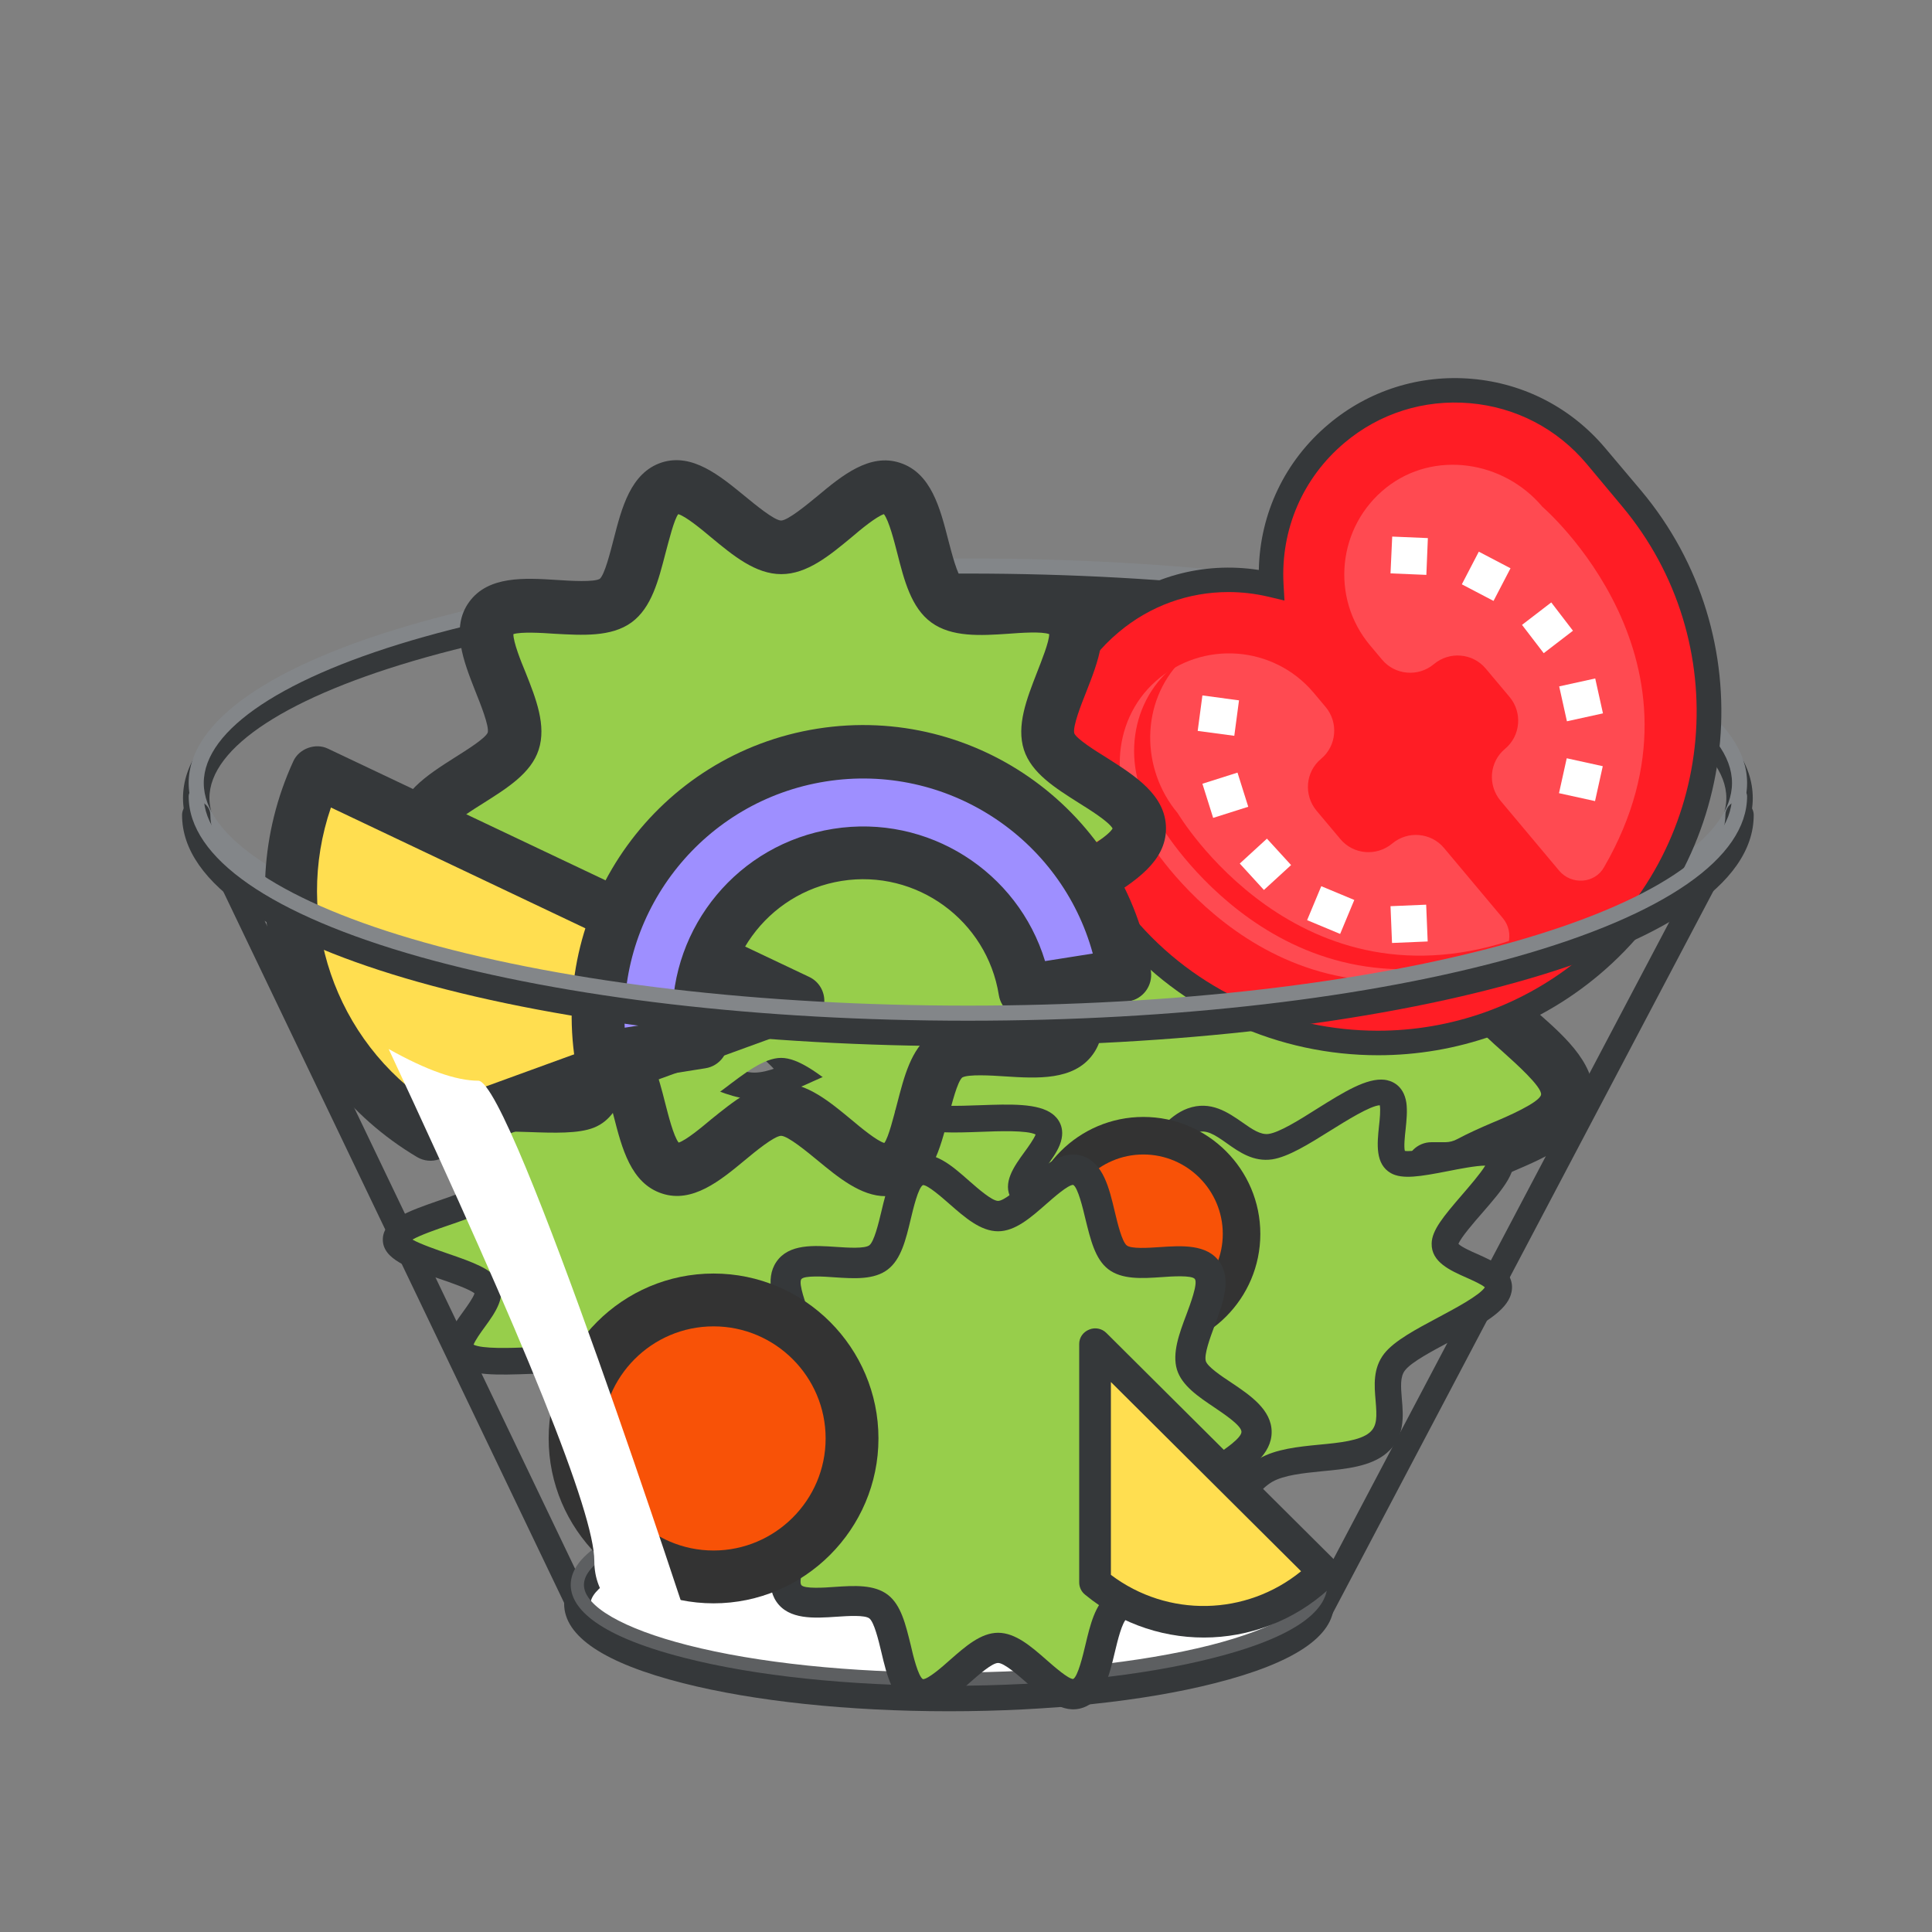 <?xml version="1.0" standalone="no"?><!DOCTYPE svg PUBLIC "-//W3C//DTD SVG 1.1//EN" "http://www.w3.org/Graphics/SVG/1.1/DTD/svg11.dtd"><svg t="1545294237005" class="icon" style="" viewBox="0 0 1024 1024" version="1.1" xmlns="http://www.w3.org/2000/svg" p-id="7577" xmlns:xlink="http://www.w3.org/1999/xlink" width="64" height="64"><rect x="0" y="0" width="1024" height="1024" fill="#808080" stroke="none"/><defs><style type="text/css"></style></defs><path d="M697.7 863.9H310c-2.5 0-4.8-1.4-5.9-3.7l-200-417.4c-1.6-3.2-0.2-7.1 3.1-8.7 3.2-1.6 7.1-0.2 8.7 3.1l198.2 413.7h379.7L912 437c1.7-3.2 5.6-4.4 8.8-2.7 3.2 1.7 4.4 5.6 2.7 8.8l-220 417.4c-1.1 2.1-3.4 3.4-5.8 3.4z" fill="#35383A" p-id="7578"></path><path d="M513 545c-109.9 0-213.3-12.1-291.1-33.9-38.3-10.8-68.4-23.4-89.6-37.5C108.9 458 97 441 97 423s11.9-35 35.3-50.6c21.2-14.1 51.4-26.7 89.6-37.5C299.7 313.1 403.1 301 513 301s213.3 12.1 291.1 33.9c38.3 10.8 68.4 23.4 89.6 37.5C917.1 388 929 405 929 423s-11.9 35-35.3 50.6c-21.2 14.1-51.4 26.7-89.6 37.5C726.3 532.9 622.9 545 513 545z m0-230c-108.6 0-210.7 11.9-287.3 33.4C152.8 368.9 111 396.1 111 423s41.8 54.1 114.7 74.6C302.3 519.1 404.4 531 513 531s210.7-11.9 287.3-33.4c72.9-20.5 114.7-47.7 114.7-74.6s-41.8-54.1-114.7-74.6C723.7 326.9 621.6 315 513 315z" fill="#35383A" p-id="7579"></path><path d="M513 534c-109.6 0-212.7-12-290.3-33.8C143.6 477.9 100 447.7 100 415s43.6-62.9 122.7-85.2C300.3 308 403.4 296 513 296s212.7 12 290.3 33.8C882.4 352 926 382.3 926 415s-43.6 62.9-122.7 85.2C725.7 522 622.6 534 513 534z m0-230c-108.9 0-211.2 11.9-288.1 33.5C150.6 358.4 108 386.7 108 415s42.6 56.6 116.9 77.5C301.8 514.1 404.1 526 513 526c108.9 0 211.2-11.9 288.1-33.5 74.3-20.9 116.9-49.1 116.9-77.5s-42.6-56.6-116.9-77.5C724.2 315.9 621.9 304 513 304z" fill="#838689" p-id="7580"></path><path d="M306 850a197 50 0 1 0 394 0 197 50 0 1 0-394 0Z" fill="#FFFFFF" p-id="7581"></path><path d="M503 907c-53.2 0-103.3-5.3-141-14.9-41.8-10.6-63-24.8-63-42.1s21.2-31.5 63-42.1c37.8-9.6 87.8-14.9 141-14.9s103.3 5.3 141 14.9c41.8 10.6 63 24.8 63 42.1s-21.2 31.5-63 42.1c-37.7 9.6-87.8 14.9-141 14.9z m0-100c-52.1 0-100.9 5.1-137.6 14.4C326.7 831.2 313 843 313 850s13.7 18.8 52.4 28.6c36.7 9.3 85.5 14.4 137.6 14.4s100.9-5.1 137.6-14.4C679.3 868.8 693 857 693 850s-13.7-18.8-52.4-28.6C603.9 812.1 555.1 807 503 807z" fill="#35383A" p-id="7582"></path><path d="M503 893.5c-52.9 0-102.7-5.2-140.2-14.8-49.9-12.7-60.3-28.1-60.3-38.7s10.5-26.1 60.3-38.7c37.5-9.5 87.3-14.8 140.2-14.8 52.9 0 102.7 5.2 140.2 14.8 49.9 12.7 60.3 28.1 60.3 38.7s-10.5 26.1-60.3 38.7c-37.5 9.6-87.3 14.8-140.2 14.8z m0-100c-52.3 0-101.5 5.2-138.4 14.5-34.5 8.8-55.1 20.7-55.1 32s20.6 23.2 55.1 32c36.9 9.4 86.1 14.5 138.4 14.5s101.5-5.2 138.4-14.5c34.5-8.8 55.1-20.7 55.1-32s-20.6-23.2-55.1-32c-36.9-9.3-86.1-14.5-138.4-14.5z" fill="#5D5F61" p-id="7583"></path><path d="M430 573.1c1.9 12.7-11 30.2-19.9 46.3h363.3c17.9-12.2 54.2-18.9 57.1-37 3.5-21.7-44.5-43.4-47.8-64.1-3.3-21.4 35.9-56.6 26.4-75.6-9.6-19.1-61.2-8.4-76.1-23.5-14.8-15-3.6-66.9-22.8-76.8-18.4-9.6-53.7 29.6-75.4 26.1-21.6-3.5-42.7-51.9-63.2-48.7-21.3 3.3-27 56-45.7 65.6-19 9.7-64.4-17-79.6-1.9-14.9 14.9 11.1 60.8 1.2 80.1-9.5 18.5-62 23.7-65.5 45.6-3.2 21.6 44.9 43.3 48 63.9z" fill="#97CE4B" p-id="7584"></path><path d="M815.3 537c-6.7-6.1-18.2-16.1-18.9-20.6-0.7-5.1 7-18.1 12.2-26.8 10.6-17.7 21.4-36.1 12.9-53-8.5-17.1-30.8-19.3-50.4-21.2-9.9-1-24.8-2.4-28.2-5.9-3.4-3.4-4.7-18.9-5.4-28.1-1.7-19.9-3.6-42.4-20.7-51.3-16.5-8.6-34.7 2.2-52.3 12.5-8.8 5.2-21.9 13-27.2 12.1-5.3-0.8-15.3-12.5-22-20.2-13.4-15.4-27.2-31.4-45.5-28.5-19 2.9-27.9 23.7-35.9 42-3.6 8.5-9.9 22.8-14.1 24.8-4.3 2.2-18.9-1.2-28.7-3.4-19.1-4.5-40.9-9.5-54.4 4-13.4 13.3-8.8 34.2-4.5 54.4 2.2 9.8 5.4 24.7 3 29.2-2 4-16 9.9-24.4 13.6-18.4 7.9-39.2 16.7-42.4 36.1-3.1 19.4 13.8 34.4 28.9 47.7 6.7 6.1 18.2 16.1 18.9 20.6 0.7 5.1-7 18.2-12.2 26.8-2.2 3.5-4.2 7.1-6.1 10.7-2.4 4.4-2.3 9.6 0.1 13.8 2.5 4.2 7 6.9 11.9 6.9h117.6c7.7 0 13.8-6.4 13.7-14.2v-0.4c-0.2-7.5-6.3-13.4-13.7-13.4h-72.4c-9.3 0-15.7-9-13-17.8 1.7-5.6 2.4-11.1 1.6-16.6-2.2-14.4-15.3-26.1-27.9-37.3-6.1-5.5-20.5-18.3-19.9-22.4 0.7-4.1 18.3-11.6 25.9-14.9 15.5-6.7 31.5-13.4 38.3-26.4 6.9-13.4 3-31-0.6-48-0.7-3.3-1.7-7.5-2.4-11.8-1.7-9.6 6.6-17.8 16-16 4.5 0.8 8.8 1.8 11.9 2.5 16.7 3.9 34.1 7.9 47.3 1.1 13.1-6.7 20.2-22.9 27-38.7 1.3-3 3.1-7.3 5.1-11.4 4.2-8.7 15.8-10.5 22.4-3.4 2.8 3 5.5 6.2 7.6 8.6 11.4 13.2 23.4 26.9 38.4 29.4 15 2.4 30.7-6.7 45.7-15.6 2.8-1.6 6.3-3.8 9.9-5.7 8.4-4.6 18.9 0.7 20.1 10.4 0.6 4.6 1 9.2 1.2 12.5 1.4 17.1 3 34.8 13.4 45.3 10.5 10.7 28.2 12.4 45.3 14.1 3.1 0.4 7.7 0.7 12.2 1.3 9.6 1.3 14.9 11.9 10.2 20.4-2 3.8-4.3 7.5-6 10.4-8.9 14.9-18.1 30.3-15.8 45.3 2.2 14.4 15.3 26.1 27.9 37.3 6.1 5.5 20.5 18.3 19.9 22.4-0.7 4.1-18.3 11.8-25.9 14.9-6.3 2.7-12.6 5.5-18.4 8.6-2 1.1-4.2 1.7-6.5 1.7h-7.3c-7.6 0-13.7 6.2-13.7 13.8v0.5c0 7.5 6.1 13.7 13.7 13.7h10.8c4.9 0 9.8-1.3 14-3.8 4.9-2.9 11.8-5.8 18.3-8.7 18.4-7.9 39.2-16.7 42.4-36.1 3.1-19.3-13.8-34.5-28.9-47.8z" fill="#35383A" p-id="7585"></path><path d="M864.8 264.2c62.4 74.4 52.7 185.2-21.6 247.6-74.4 62.4-185.2 52.7-247.6-21.7l-18.8-22.4c-34.7-41.3-29.3-102.9 12-137.6 24.5-20.6 56.1-26.9 85.1-20.1-1.6-29.7 10.1-59.7 34.6-80.3 41.3-34.7 102.9-29.3 137.6 12.1l18.7 22.4z" fill="#FF1D25" p-id="7586"></path><path d="M730.4 559.3c-52.1 0-103.8-22.1-139.8-65l-18.8-22.4c-17.9-21.3-26.4-48.3-24-76 2.4-27.7 15.5-52.8 36.8-70.7 23.2-19.5 52.9-27.7 82.6-23.1 0.6-30.1 13.9-57.9 37-77.3 21.3-17.9 48.3-26.4 76-24 27.7 2.4 52.8 15.5 70.7 36.8L869.8 260c64.6 77 54.5 192.2-22.4 256.8-34.1 28.6-75.7 42.5-117 42.5zM651.1 313.8c-21.1 0-41.6 7.3-58.2 21.3-18.7 15.6-30.1 37.6-32.2 61.9-2.1 24.2 5.3 47.9 21 66.5l18.8 22.4c33.4 39.9 81.5 60.4 129.8 60.4 38.4 0 77-13 108.6-39.5 71.5-60 80.8-166.9 20.8-238.5L841 245.9c-15.7-18.7-37.6-30.1-61.9-32.2-24.2-2.1-47.9 5.3-66.5 21-22.1 18.6-33.9 45.9-32.3 74.9l0.5 8.7-8.4-2c-7.2-1.7-14.3-2.5-21.3-2.5z" fill="#35383A" p-id="7587"></path><path d="M796.5 486.6l-31.1-37.1c-6.9-8.3-19.3-9.3-27.5-2.4-8.3 6.9-20.6 5.9-27.5-2.4l-12.6-15c-6.9-8.3-5.9-20.6 2.4-27.5 8.3-6.9 9.3-19.3 2.4-27.5l-6.3-7.5c-21.2-25.2-59.1-28.1-83.9-6-23.9 21.4-24.9 58.7-4.3 83.3 0 0 64.2 108.5 182.4 65.4 9.6-3.5 12.5-15.6 6-23.3z" fill="#FF4A51" p-id="7588"></path><path d="M624.2 431c-19.8-23.6-19.6-59 1.7-80.7-2 1.4-4 2.9-5.9 4.6-23.9 21.4-24.9 58.7-4.3 83.3 0 0 64.2 108.5 182.4 65.4 3.6-1.3 6.2-3.8 7.8-6.9C688.1 539 624.2 431 624.2 431z" fill="#FF1D25" p-id="7589"></path><path d="M826.4 461.5l-31.1-37.1c-6.9-8.3-5.9-20.6 2.4-27.5 8.3-6.9 9.3-19.3 2.4-27.5l-12.6-15c-6.9-8.3-19.3-9.3-27.5-2.4s-20.6 5.9-27.5-2.4l-6.3-7.5C705 316.9 708.8 279 734.8 258.4c25.2-19.9 62.1-14.3 82.7 10.2 0 0 95.7 82 32.7 191-4.9 8.8-17.3 9.6-23.8 1.9z" fill="#FF4A51" p-id="7590"></path><path d="M654.2 390l-19.4-2.6 2.5-18.8 19.4 2.6-2.5 18.8z m7.4 37.6l-18.6 5.9-5.7-18.1 18.6-5.9 5.7 18.1z m8.3 44.1l-12.8-14 14.4-13.2 12.8 14-14.4 13.2z m40.4 23.3l-17.5-7.3 7.5-18 17.5 7.3-7.5 18z m46.4 4l-18.9 0.8-0.8-19.5 18.9-0.8 0.8 19.5z m88.7-74.4l-19.1-4.2 4.1-18.5 19.1 4.2-4.1 18.5z m4.2-46.5l-19.1 4.2-4.1-18.5 19.1-4.2 4.1 18.5z m-15.9-43.8l-15.5 11.9-11.5-15 15.5-11.9 11.5 15z m-42.1-15.8l-16.8-8.8 9-17.3 16.8 8.8-9 17.3zM756 304.7l-19-0.8 0.9-19.5 18.9 0.8-0.8 19.5z" fill="#FFFFFF" p-id="7591"></path><path d="M794.6 613.7c5 8.7-28.8 35.3-28.9 45.8-0.2 10.9 33.1 13.2 28 25.1-5.2 12.1-45 25.2-54.6 37.3-9.5 12 4.5 31.7-8.8 42.9-12.8 10.8-43.5 5.3-59.5 14.5-15.8 9.1-26.5 38.5-42.3 44.3-16.3 5.9-26.3-16.1-41.5-13.9-15.3 2.2-46.6 30.2-59.6 28.7-12.9-1.6 1.7-31.5-7.7-36.8-9.1-5.1-49.1 10.8-54.1 2.2s28.8-35.3 28.9-45.8c0.2-10.9-33.1-13.2-28-25.1 5.2-12.1 45-25.2 54.6-37.3 9.5-12-4.5-31.7 8.8-42.9 12.8-10.8 43.5-5.3 59.5-14.5 15.8-9.1 26.5-38.5 42.3-44.3C648 588 658 610 673.2 607.8c15.3-2.2 46.6-30.2 59.6-28.7 12.9 1.6-1.7 31.5 7.7 36.8 9.1 5.1 49.1-10.8 54.1-2.2z" fill="#97CE4B" p-id="7592"></path><path d="M528.4 845.5c-0.6 0-1.3 0-1.9-0.1-3-0.4-10-2.3-11.5-12.2-0.6-4.3-0.1-9.3 0.4-14.1 0.4-3.5 1-9.2 0.4-11.4-3.6-0.6-14.1 1.4-20.5 2.7-16.4 3.2-30.6 6-35.8-3-5.2-9 4.3-19.9 15.3-32.6 4.3-4.9 11.3-13 12.6-16.4-1.6-1.6-6.8-4-10.1-5.4-4.4-2-9-4-12.4-6.7-7.9-6.2-6-13.3-4.8-16.1 3.7-8.7 16.5-15.5 31.3-23.3 9.7-5.2 20.8-11 24.3-15.5 2.7-3.4 2.2-8.8 1.7-15.1-0.8-9.1-1.8-20.5 8.1-28.8 8.4-7.1 21.5-8.4 34.3-9.6 9.8-1 20-2 26.3-5.6 6.2-3.6 12.1-11.8 17.8-19.8 7.5-10.4 15.2-21.2 25.6-25 12.2-4.4 21.5 2.2 29 7.4 5.1 3.6 9.6 6.7 13.9 6.1 5.7-0.8 16.3-7.4 25.6-13.3 14.2-8.9 26.4-16.5 35.9-15.4 3 0.4 10 2.3 11.5 12.2 0.6 4.3 0.1 9.3-0.4 14.1-0.4 3.5-1 9.2-0.4 11.4 3.6 0.6 14.1-1.4 20.5-2.7 16.4-3.2 30.6-6 35.8 3 5.2 9-4.3 19.9-15.3 32.6-4.3 4.9-11.3 13-12.6 16.4 1.6 1.6 6.8 4 10.1 5.4 4.4 2 9 4 12.4 6.7 7.9 6.2 6 13.3 4.8 16.1-3.7 8.7-16.5 15.5-31.3 23.3-9.7 5.2-20.8 11-24.3 15.5-2.7 3.4-2.2 8.8-1.7 15.1 0.8 9.1 1.8 20.5-8.1 28.8-8.4 7.1-21.5 8.4-34.3 9.6-9.8 1-20 2-26.3 5.6-6.2 3.6-12.1 11.8-17.8 19.8-7.5 10.4-15.2 21.2-25.6 25-12.2 4.4-21.5-2.2-29-7.4-5.1-3.6-9.6-6.7-13.9-6.1-5.7 0.8-16.3 7.4-25.6 13.3-13.3 8.2-24.9 15.5-34 15.5z m-14.4-52c3.6 0 6.6 0.6 9.1 1.9 8.4 4.8 7.3 15.5 6.3 25-0.4 3.4-0.9 8.7-0.4 11 5.1-0.3 17.6-8.1 26.1-13.4 11.5-7.2 22.4-14 31-15.3 9.8-1.4 17.3 3.8 23.9 8.5 6.9 4.9 11.1 7.5 16.2 5.7 6.3-2.3 12.8-11.3 19-20 6.6-9.2 13.4-18.7 22.2-23.8 8.8-5.1 20.6-6.3 31.9-7.4 10.6-1 21.5-2.1 26.6-6.4 4.1-3.5 3.9-8.4 3.2-16.9-0.7-8.1-1.5-17.2 4.6-25 5.4-6.8 16.7-12.8 28.7-19.2 8.8-4.7 21.8-11.6 24.6-15.9-1.8-1.6-6.6-3.7-9.7-5.1-8.8-3.9-18.7-8.3-18.5-18.1 0.1-7 6.2-14.3 16.1-25.8 3.6-4.2 9.8-11.3 12.3-15.5-4.9 0-14.1 1.8-19.6 2.9-14.9 2.9-24.3 4.5-30.4 1.1-8.4-4.8-7.3-15.5-6.3-25 0.4-3.4 0.9-8.7 0.4-11-5.1 0.3-17.6 8.1-26.1 13.4-11.5 7.2-22.4 14-31 15.3-9.8 1.4-17.3-3.8-23.9-8.5-6.9-4.9-11.1-7.5-16.2-5.7-6.3 2.3-12.8 11.3-19 20-6.6 9.2-13.4 18.7-22.2 23.8-8.8 5.1-20.6 6.3-31.9 7.4-10.6 1-21.5 2.1-26.6 6.4-4.1 3.5-3.9 8.4-3.2 16.9 0.7 8.1 1.5 17.2-4.6 25-5.4 6.8-16.7 12.8-28.7 19.2-8.8 4.7-21.8 11.6-24.6 15.9 1.8 1.6 6.6 3.7 9.7 5.1 8.8 3.9 18.7 8.3 18.5 18.1-0.1 7-6.2 14.3-16.1 25.8-3.6 4.2-9.8 11.3-12.3 15.5 4.9 0 14.1-1.8 19.6-2.9 8.8-1.7 15.8-3 21.3-3z" fill="#35383A" p-id="7593"></path><path d="M590 657c0 10-42.6 16.2-47.9 25.2-5.6 9.3 22.1 28 11.7 35.8-10.5 7.9-51.6-0.7-66 5-14.3 5.7-12 29.7-29 32.8-16.5 2.9-40.4-17.2-58.8-17.2-18.3 0-42.2 20.1-58.8 17.2-17.1-3.1-14.8-27.1-29-32.8-14.4-5.7-55.5 2.9-66-5-10.4-7.8 17.2-26.4 11.7-35.8-5.4-9-47.9-15.2-47.9-25.2s42.6-16.2 47.9-25.2c5.6-9.3-22.1-28-11.7-35.8 10.5-7.9 51.6 0.7 66-5 14.3-5.7 12-29.7 29-32.8 16.5-2.9 40.4 17.2 58.8 17.2 18.3 0 42.2-20.1 58.8-17.2 17.1 3.1 14.8 27.1 29 32.8 14.4 5.7 55.5-2.9 66 5 10.4 7.8-17.2 26.4-11.7 35.8 5.3 9 47.9 15.2 47.9 25.2z" fill="#97CE4B" p-id="7594"></path><path d="M344.7 763c-1.6 0-3.1-0.1-4.7-0.4-12.8-2.3-17.6-12.6-21.4-20.9-2.7-5.7-4.9-10.6-9-12.2-5.3-2.1-17.8-1.7-28.8-1.3-16.7 0.6-31.2 1.1-38.8-4.6-2.4-1.8-7.6-7-3.9-16.4 1.6-4.1 4.6-8.1 7.4-12 2.1-2.9 5.4-7.5 6-9.7-2.8-2.3-12.9-5.8-19.1-7.9-15.8-5.4-29.5-10.2-29.5-20.6s13.7-15.1 29.5-20.6c6.2-2.1 16.3-5.6 19.1-8-0.6-2.2-3.9-6.9-6-9.7-2.8-3.9-5.8-8-7.4-12-3.7-9.4 1.5-14.5 3.9-16.3 7.6-5.7 22-5.2 38.7-4.6 11 0.4 23.5 0.8 28.8-1.3 4-1.6 6.3-6.5 9-12.2 3.9-8.3 8.7-18.6 21.4-20.9 10.8-1.9 22.9 3.5 34.5 8.8 9 4.1 18.3 8.3 25.5 8.3 7.1 0 16.4-4.2 25.3-8.3 11.7-5.3 23.7-10.7 34.6-8.8 12.8 2.3 17.6 12.6 21.4 20.9 2.7 5.7 4.9 10.6 9 12.2 5.3 2.1 17.8 1.7 28.8 1.3 16.7-0.6 31.2-1.1 38.8 4.6 2.4 1.8 7.6 7 3.9 16.4-1.6 4.1-4.6 8.1-7.4 12-2.1 2.9-5.4 7.5-6 9.7 2.8 2.3 12.9 5.8 19.1 7.9 15.8 5.4 29.5 10.2 29.5 20.6s-13.7 15.1-29.5 20.6c-6.2 2.1-16.3 5.6-19.1 8 0.6 2.2 3.9 6.9 6 9.7 2.8 3.9 5.8 8 7.4 12 3.7 9.4-1.5 14.5-3.9 16.3-7.6 5.7-22 5.2-38.7 4.6-11-0.4-23.5-0.8-28.8 1.3-4 1.6-6.3 6.5-9 12.2-3.9 8.3-8.7 18.6-21.4 20.9-10.8 1.9-22.9-3.5-34.5-8.8-9-4.1-18.3-8.3-25.5-8.3-7.1 0-16.4 4.2-25.3 8.3-10 4.5-20.3 9.2-29.9 9.2z m-50.4-49.2c8.1 0 15.3 0.5 20.5 2.6 9.2 3.6 13.1 12 16.5 19.3 3.6 7.7 5.9 12.1 11.2 13 6.6 1.2 16.7-3.4 26.4-7.8 10.3-4.7 21-9.5 31.1-9.5 10.2 0 20.9 4.9 31.3 9.5 9.7 4.4 19.7 8.9 26.2 7.7 5.3-1 7.6-5.4 11.2-13 3.4-7.4 7.3-15.7 16.5-19.3 8.1-3.2 20.9-2.8 34.5-2.3 9.9 0.3 24.7 0.9 29.2-1.4-0.8-2.2-3.9-6.5-5.9-9.2-5.6-7.8-12-16.6-7-24.9 3.6-6 12.5-9.3 26.9-14.2 5.3-1.8 14.2-4.9 18.4-7.3-4.2-2.4-13.2-5.5-18.4-7.3-14.3-4.9-23.3-8.3-26.9-14.3-4.9-8.3 1.4-17.1 7-24.8 2-2.7 5.1-7.1 5.9-9.3-4.6-2.3-19.3-1.8-29.3-1.4-13.6 0.5-26.4 0.9-34.5-2.3-9.2-3.6-13.1-12-16.5-19.3-3.6-7.7-5.9-12.1-11.2-13-6.6-1.2-16.7 3.4-26.4 7.8-10.3 4.7-21 9.5-31.1 9.5-10.2 0-20.9-4.9-31.3-9.5-9.7-4.4-19.7-8.9-26.2-7.7-5.3 1-7.6 5.4-11.2 13-3.4 7.4-7.3 15.7-16.5 19.3-8.1 3.2-20.9 2.8-34.5 2.3-9.9-0.3-24.7-0.9-29.2 1.4 0.8 2.2 3.9 6.5 5.9 9.2 5.6 7.8 12 16.6 7 24.9-3.6 6-12.5 9.3-26.9 14.2-5.3 1.8-14.2 4.9-18.4 7.3 4.2 2.4 13.2 5.5 18.4 7.3 14.3 4.9 23.3 8.3 26.9 14.3 4.9 8.3-1.4 17.1-7 24.8-2 2.7-5.1 7.1-5.9 9.3 4.6 2.3 19.3 1.8 29.3 1.4 4.8-0.1 9.5-0.3 14-0.3z" fill="#35383A" p-id="7595"></path><path d="M604 424c0 16.8-42.6 27.1-47.9 42.2-5.6 15.6 22.1 47 11.7 60-10.5 13.2-51.6-1.2-66 8.4-14.3 9.5-12 49.8-29 54.9-16.5 4.9-40.4-28.8-58.8-28.8-18.3 0-42.2 33.7-58.8 28.8-17.1-5.1-14.8-45.5-29-54.9-14.4-9.6-55.5 4.8-66-8.4-10.4-13.1 17.2-44.3 11.7-60-5.4-15.1-47.9-25.5-47.9-42.2s42.6-27.1 47.9-42.2c5.6-15.6-22.1-47-11.7-60 10.5-13.2 51.6 1.2 66-8.4 14.3-9.5 12-49.8 29-54.9 16.5-4.9 40.4 28.8 58.8 28.8 18.3 0 42.2-33.7 58.8-28.8 17.1 5.1 14.8 45.5 29 54.9 14.4 9.6 55.5-4.8 66 8.4 10.4 13.1-17.2 44.3-11.7 60 5.3 15.1 47.9 25.4 47.9 42.2z" fill="#97CE4B" p-id="7596"></path><path d="M469.3 634c-13 0-25.1-10-36-19-5.5-4.5-15.6-12.9-19.3-13-3.7 0.1-13.9 8.5-19.3 13-12.9 10.7-27.7 22.9-43.8 17.6-16.6-5.4-21.3-24.2-25.6-40.9-1.8-6.9-4.8-18.6-7.4-20.9-2.9-1.8-15.1-1-22.4-0.6-17.1 1.1-36.4 2.3-46.6-11.6-10.1-13.8-2.9-31.6 3.3-47.5 2.6-6.5 7.3-18.4 6.3-21.9-1.3-3-11.3-9.3-17.3-13-14.7-9.3-31.3-19.7-31.3-37.4s16.7-28.1 31.3-37.4c6-3.8 16-10 17.3-13.1 0.9-3.4-3.9-15.3-6.5-21.8-6.2-15.8-13.4-33.7-3.3-47.5 10.1-13.9 29.5-12.7 46.6-11.6 7.3 0.5 19.5 1.2 22.6-0.6 2.6-2.3 5.5-13.9 7.3-20.8 4.3-16.7 9-35.5 25.6-40.9C367 240 381.6 252.2 394.7 262.9c5.5 4.5 15.6 12.9 19.3 13 3.7-0.1 13.8-8.5 19.3-13C446.1 252.2 460.9 240 477 245.3c16.6 5.4 21.3 24.2 25.6 40.9 1.8 6.9 4.8 18.6 7.4 20.9 2.9 1.8 15.1 1 22.4 0.6 17.1-1.1 36.4-2.3 46.6 11.6 10.1 13.9 2.9 31.6-3.3 47.5-2.6 6.5-7.3 18.4-6.3 21.9 1.3 3 11.3 9.3 17.3 13 14.6 9.3 31.3 19.7 31.3 37.4s-16.7 28.1-31.3 37.4c-6 3.8-16 10-17.3 13.1-0.9 3.4 3.9 15.3 6.5 21.8 6.2 15.8 13.4 33.7 3.3 47.5-10.1 13.9-29.5 12.7-46.6 11.6-7.3-0.5-19.5-1.2-22.6 0.6-2.6 2.3-5.5 13.9-7.3 20.8-4.3 16.7-9 35.5-25.6 40.9-2.7 0.8-5.3 1.2-7.8 1.2z m-55.2-60c13.7 0 25.6 9.9 37.2 19.5 5.1 4.3 13.5 11.2 17.4 12.3 2.2-2.7 5.1-14.5 6.8-20.9 3.7-14.2 7.3-28.8 18-36.6 10.8-7.8 26.1-6.8 40.8-6 6.7 0.5 17.8 1.1 21.8-0.2 0-4.3-3.9-14.2-6.5-20.4-5.5-13.8-11.1-28.1-6.9-40.9 4-12.4 16.7-20.3 29-28.1 5.6-3.5 16-10 18-13.6-2.1-3.7-12.4-10.1-18-13.6-12.3-7.8-25-15.7-29-28.1-4.1-12.8 1.5-27 6.9-40.9 2.4-6.2 6.5-16.3 6.5-20.4-4-1.5-15-0.7-21.7-0.2-14.7 1-30 1.9-40.8-6-10.7-7.8-14.4-22.5-18-36.6-1.6-6.2-4.4-17.3-7.1-20.8-4 1.3-12.2 8-17.2 12.3-11.6 9.6-23.5 19.5-37.2 19.5s-25.6-9.9-37.2-19.5c-5.1-4.3-13.5-11.2-17.4-12.3-2.2 2.7-5.1 14.5-6.8 20.8-3.7 14.2-7.3 28.8-18 36.6s-26.1 6.8-40.8 6c-6.7-0.5-17.8-1.1-21.8 0.2 0 4.3 3.9 14.2 6.5 20.4 5.5 13.8 11.1 28.1 6.9 40.9-4 12.4-16.7 20.3-29 28.1-5.6 3.5-16 10-18 13.6 2.1 3.7 12.4 10.1 18 13.6 12.3 7.8 25 15.7 29 28.1 4.1 12.8-1.5 27-6.9 40.8-2.4 6.2-6.5 16.3-6.5 20.4 4 1.3 15 0.7 21.7 0.2 14.7-1 30-1.9 40.8 6 10.7 7.8 14.4 22.4 18 36.6 1.6 6.2 4.4 17.4 7.1 20.8 4-1.3 12.1-8 17.2-12.3 11.6-9.3 23.5-19.3 37.2-19.3z" fill="#35383A" p-id="7597"></path><path d="M554 654c0 28.7 23.3 52 52 52s52-23.3 52-52-23.3-52-52-52-52 23.3-52 52z" fill="#F85207" p-id="7598"></path><path d="M606 716c-34.2 0-62-27.8-62-62s27.8-62 62-62 62 27.8 62 62-27.8 62-62 62z m0-104.1c-23.2 0-42 18.9-42 42.1s18.9 42.1 42 42.1 42.1-18.9 42.1-42.1-18.9-42.1-42.1-42.1z" fill="#333333" p-id="7599"></path><path d="M666 759c0 14-30.7 22.7-34.6 35.3-4 13.1 15.9 39.4 8.4 50.2-7.6 11-37.2-1-47.6 7-10.3 7.9-8.6 41.7-20.9 46-11.9 4.1-29.1-24.1-42.4-24.1-13.2 0-30.4 28.2-42.4 24.1-12.3-4.3-10.6-38.1-20.9-46-10.4-8-40 4-47.6-7-7.5-10.9 12.4-37.1 8.4-50.2C422.7 781.7 392 773 392 759s30.7-22.7 34.6-35.3c4-13.1-15.9-39.4-8.4-50.2 7.6-11 37.2 1 47.6-7 10.3-7.9 8.6-41.7 20.9-46 11.9-4.1 29.1 24.1 42.4 24.1 13.2 0 30.4-28.2 42.4-24.1 12.3 4.3 10.6 38.1 20.9 46 10.4 8 40-4 47.6 7 7.5 10.9-12.4 37.1-8.4 50.2C635.3 736.3 666 745 666 759z" fill="#97CE4B" p-id="7600"></path><path d="M489.2 906c-1.7 0-3.4-0.3-5.2-0.9-10.8-3.8-13.9-16.9-16.9-29.6-1.5-6.3-3.8-15.7-6.3-17.7-2.4-1.9-11.4-1.3-17.4-0.9-11.8 0.8-25.3 1.7-31.9-8-6.3-9.3-1.7-21.6 2.7-33.5 2.4-6.5 5.7-15.4 4.7-18.9-0.9-3-8.2-7.9-13.5-11.4-10-6.7-21.4-14.4-21.4-26.2s11.4-19.5 21.4-26.2c5.3-3.5 12.5-8.4 13.5-11.5 1.1-3.5-2.2-12.5-4.7-19-4.4-11.9-9-24.2-2.7-33.4 6.6-9.7 20-8.7 31.9-7.9 6 0.4 15 1 17.4-0.9 2.5-2 4.8-11.4 6.3-17.7 3-12.7 6.2-25.8 16.9-29.5 10.7-3.7 20.4 4.9 29.8 13.2 4.8 4.2 12 10.5 15.2 10.5 3.2 0 10.3-6.3 15.1-10.5 9.4-8.3 19.2-16.9 29.9-13.2 10.8 3.8 13.9 16.9 16.9 29.6 1.5 6.3 3.8 15.7 6.3 17.7 2.4 1.9 11.4 1.3 17.4 0.9 11.8-0.8 25.3-1.7 31.9 8 6.3 9.3 1.7 21.6-2.7 33.5-2.4 6.5-5.7 15.4-4.7 18.9 0.9 3 8.2 7.9 13.5 11.4 10 6.7 21.4 14.4 21.4 26.2s-11.4 19.5-21.4 26.2c-5.3 3.5-12.5 8.4-13.5 11.5-1.1 3.5 2.2 12.5 4.7 19 4.4 11.9 9 24.2 2.7 33.4-6.6 9.7-20 8.7-31.9 7.9-6-0.4-15-1-17.4 0.9-2.5 2-4.8 11.4-6.3 17.7-3 12.7-6.2 25.8-16.9 29.5-10.7 3.7-20.4-4.9-29.8-13.2-4.8-4.2-12-10.5-15.2-10.5-3.2 0-10.3 6.3-15.1 10.5-7.9 7-16 14.1-24.7 14.1z m0-16c2.7 0 10.2-6.5 14.2-10.1 8.1-7.1 16.4-14.5 25.6-14.5 9.3 0 17.7 7.4 25.8 14.5 4 3.5 11.4 10 14 10 2.5-1.3 5.2-12.6 6.5-18.1 2.6-10.9 5.1-21.2 12.1-26.6 7.2-5.6 17.9-4.9 28.3-4.2 5.2 0.4 16.1 1.1 17.6-1 1.6-2.4-2.5-13.4-4.5-18.8-3.8-10.1-7.7-20.5-5-29.3 2.6-8.5 11.4-14.4 19.9-20.1 5.4-3.6 14.3-9.6 14.3-12.9s-9-9.3-14.3-12.9c-8.5-5.7-17.3-11.6-19.9-20.1-2.6-8.7 1.2-19.1 5-29.1 2-5.4 6.2-16.5 4.5-18.9-1.5-2.1-12.4-1.4-17.6-1-10.3 0.7-21 1.4-28.3-4.2-7-5.4-9.4-15.7-12.1-26.6-1.3-5.5-4-16.8-6.5-18.1-2.7 0-10.1 6.5-14.2 10.1-8.1 7.1-16.4 14.5-25.6 14.5-9.3 0-17.7-7.4-25.8-14.5-4-3.5-11.4-10-14-10-2.5 1.3-5.2 12.6-6.5 18.1-2.6 10.9-5.1 21.2-12.1 26.6-7.2 5.6-17.9 4.9-28.3 4.2-5.2-0.4-16.1-1.1-17.6 1-1.6 2.4 2.5 13.4 4.5 18.8 3.8 10.1 7.7 20.5 5 29.3-2.6 8.5-11.4 14.4-19.9 20.1-5.4 3.6-14.3 9.6-14.3 12.9s9 9.3 14.3 12.9c8.5 5.7 17.3 11.6 19.9 20.1 2.6 8.7-1.2 19.1-5 29.1-2 5.4-6.2 16.5-4.5 18.9 1.5 2.1 12.4 1.4 17.6 1 10.3-0.7 21-1.4 28.3 4.2 7 5.4 9.4 15.7 12.1 26.6 1.2 5.4 4 16.8 6.5 18.1z" fill="#35383A" p-id="7601"></path><path d="M584 714l120 119.9c-32.8 32.8-84.9 34.7-120 5.6V714z" fill="#FFDE50" p-id="7602"></path><path d="M572 712.3v126.4c0 2.5 1.1 4.9 3.1 6.5 39.4 32.5 96.4 29.9 132.6-6.2 3.1-3.1 3.1-8.7 0-11.8L586.4 706.5c-2.4-2.4-6-3.1-9.1-1.8-3.3 1.3-5.3 4.3-5.3 7.6z m16.8 122.4V732.5l100.8 100.3c-29.1 23.7-70.6 24.7-100.8 1.9z" fill="#35383A" p-id="7603"></path><path d="M421.8 526.7l-255.1-121c-32.2 70.2-5.3 153.3 60.1 192l195-71z" fill="#FFDE50" p-id="7604"></path><path d="M427.9 543.4l-195.1 71c-3.8 1.4-8.1 1-11.7-1.1-72.5-43.1-100.8-133.3-65.6-209.9 3-6.6 11.7-9.8 18.3-6.6l255.1 121c5.1 2.4 8.2 7.6 8 13.2-0.3 5.6-3.8 10.5-9 12.4zM229.6 586l157.7-57.4L175.4 428c-20.1 58.6 1.8 123.7 54.2 158z" fill="#35383A" p-id="7605"></path><path d="M304.8 762.4c0 40.5 32.9 73.4 73.4 73.4s73.4-32.9 73.4-73.4-32.9-73.4-73.4-73.4-73.4 32.9-73.4 73.4z" fill="#F85207" p-id="7606"></path><path d="M378.2 849.8c-48.2 0-87.4-39.3-87.4-87.4S330 675 378.2 675s87.4 39.3 87.4 87.4-39.3 87.4-87.4 87.4z m0-146.8c-32.7 0-59.2 26.6-59.2 59.4s26.6 59.4 59.2 59.4 59.4-26.6 59.4-59.4-26.7-59.4-59.4-59.4z" fill="#333333" p-id="7607"></path><path d="M443.8 453.1c47.3-7.5 91.8 24.8 99.3 72.1l52.9-8.4c-12.1-76.6-84.1-128.7-160.5-116.6-76.6 12.1-128.7 84.1-116.6 160.5l52.9-8.4c-7.7-47.2 24.7-91.7 72-99.2z" fill="#9E8FFF" p-id="7608"></path><path d="M598.3 530.7l-52.9 8.4c-7.7 1.2-14.8-4.1-16-11.7-6.3-39.6-43.7-66.8-83.3-60.5-39.6 6.3-66.8 43.7-60.5 83.3 1.2 7.7-4.1 14.8-11.7 16l-53 8.4c-7.7 1.2-14.8-4.1-16-11.7-13.3-84 44.2-163.4 128.4-176.7S596.7 430.5 610 514.7c1.1 7.7-4.2 14.8-11.7 16z m-44.4-21.3l25.3-4c-16.7-61.2-77.4-101.4-141.6-91.2s-109.4 67.2-106.5 130.5l25.3-4c-0.9-49.5 34.8-93.4 85.2-101.4 50.3-8 97.9 22.7 112.3 70.1z" fill="#35383A" p-id="7609"></path><path d="M513 554.5c-109.9 0-213.3-12.1-291.2-34-38.3-10.8-68.5-23.4-89.8-37.5-23.5-15.7-35.5-32.8-35.5-51 0-4.1 3.4-7.5 7.5-7.5s7.5 3.4 7.5 7.5c0 12.9 9.7 25.8 28.8 38.5 19.9 13.3 48.7 25.2 85.5 35.6 76.6 21.5 178.6 33.4 287.2 33.4s210.6-11.9 287.2-33.4c36.8-10.3 65.6-22.3 85.5-35.6 19.1-12.7 28.8-25.7 28.8-38.5 0-4.1 3.4-7.5 7.5-7.5s7.5 3.4 7.5 7.5c0 18.2-11.9 35.4-35.5 51-21.3 14.1-51.5 26.8-89.8 37.5-77.9 21.9-181.3 34-291.2 34z" fill="#35383A" p-id="7610"></path><path d="M513 541c-109.6 0-212.7-12-290.3-33.8C143.6 484.9 100 454.7 100 422c0-2.2 1.8-4 4-4s4 1.8 4 4c0 28.3 42.6 56.6 116.9 77.5C301.8 521.1 404.1 533 513 533c108.9 0 211.2-11.9 288.1-33.5 74.3-20.9 116.9-49.1 116.9-77.5 0-2.2 1.8-4 4-4s4 1.8 4 4c0 32.7-43.6 62.9-122.7 85.2C725.7 529 622.6 541 513 541z" fill="#838689" p-id="7611"></path><path d="M206 556c20 11.2 35.8 16.8 47.5 16.8 17.6 0 113.9 295.4 113.9 295.4s-52.4-2.9-52.4-40.9c0-25.3-36.3-115.7-109-271.3z" fill="#FFFFFF" p-id="7612"></path></svg>